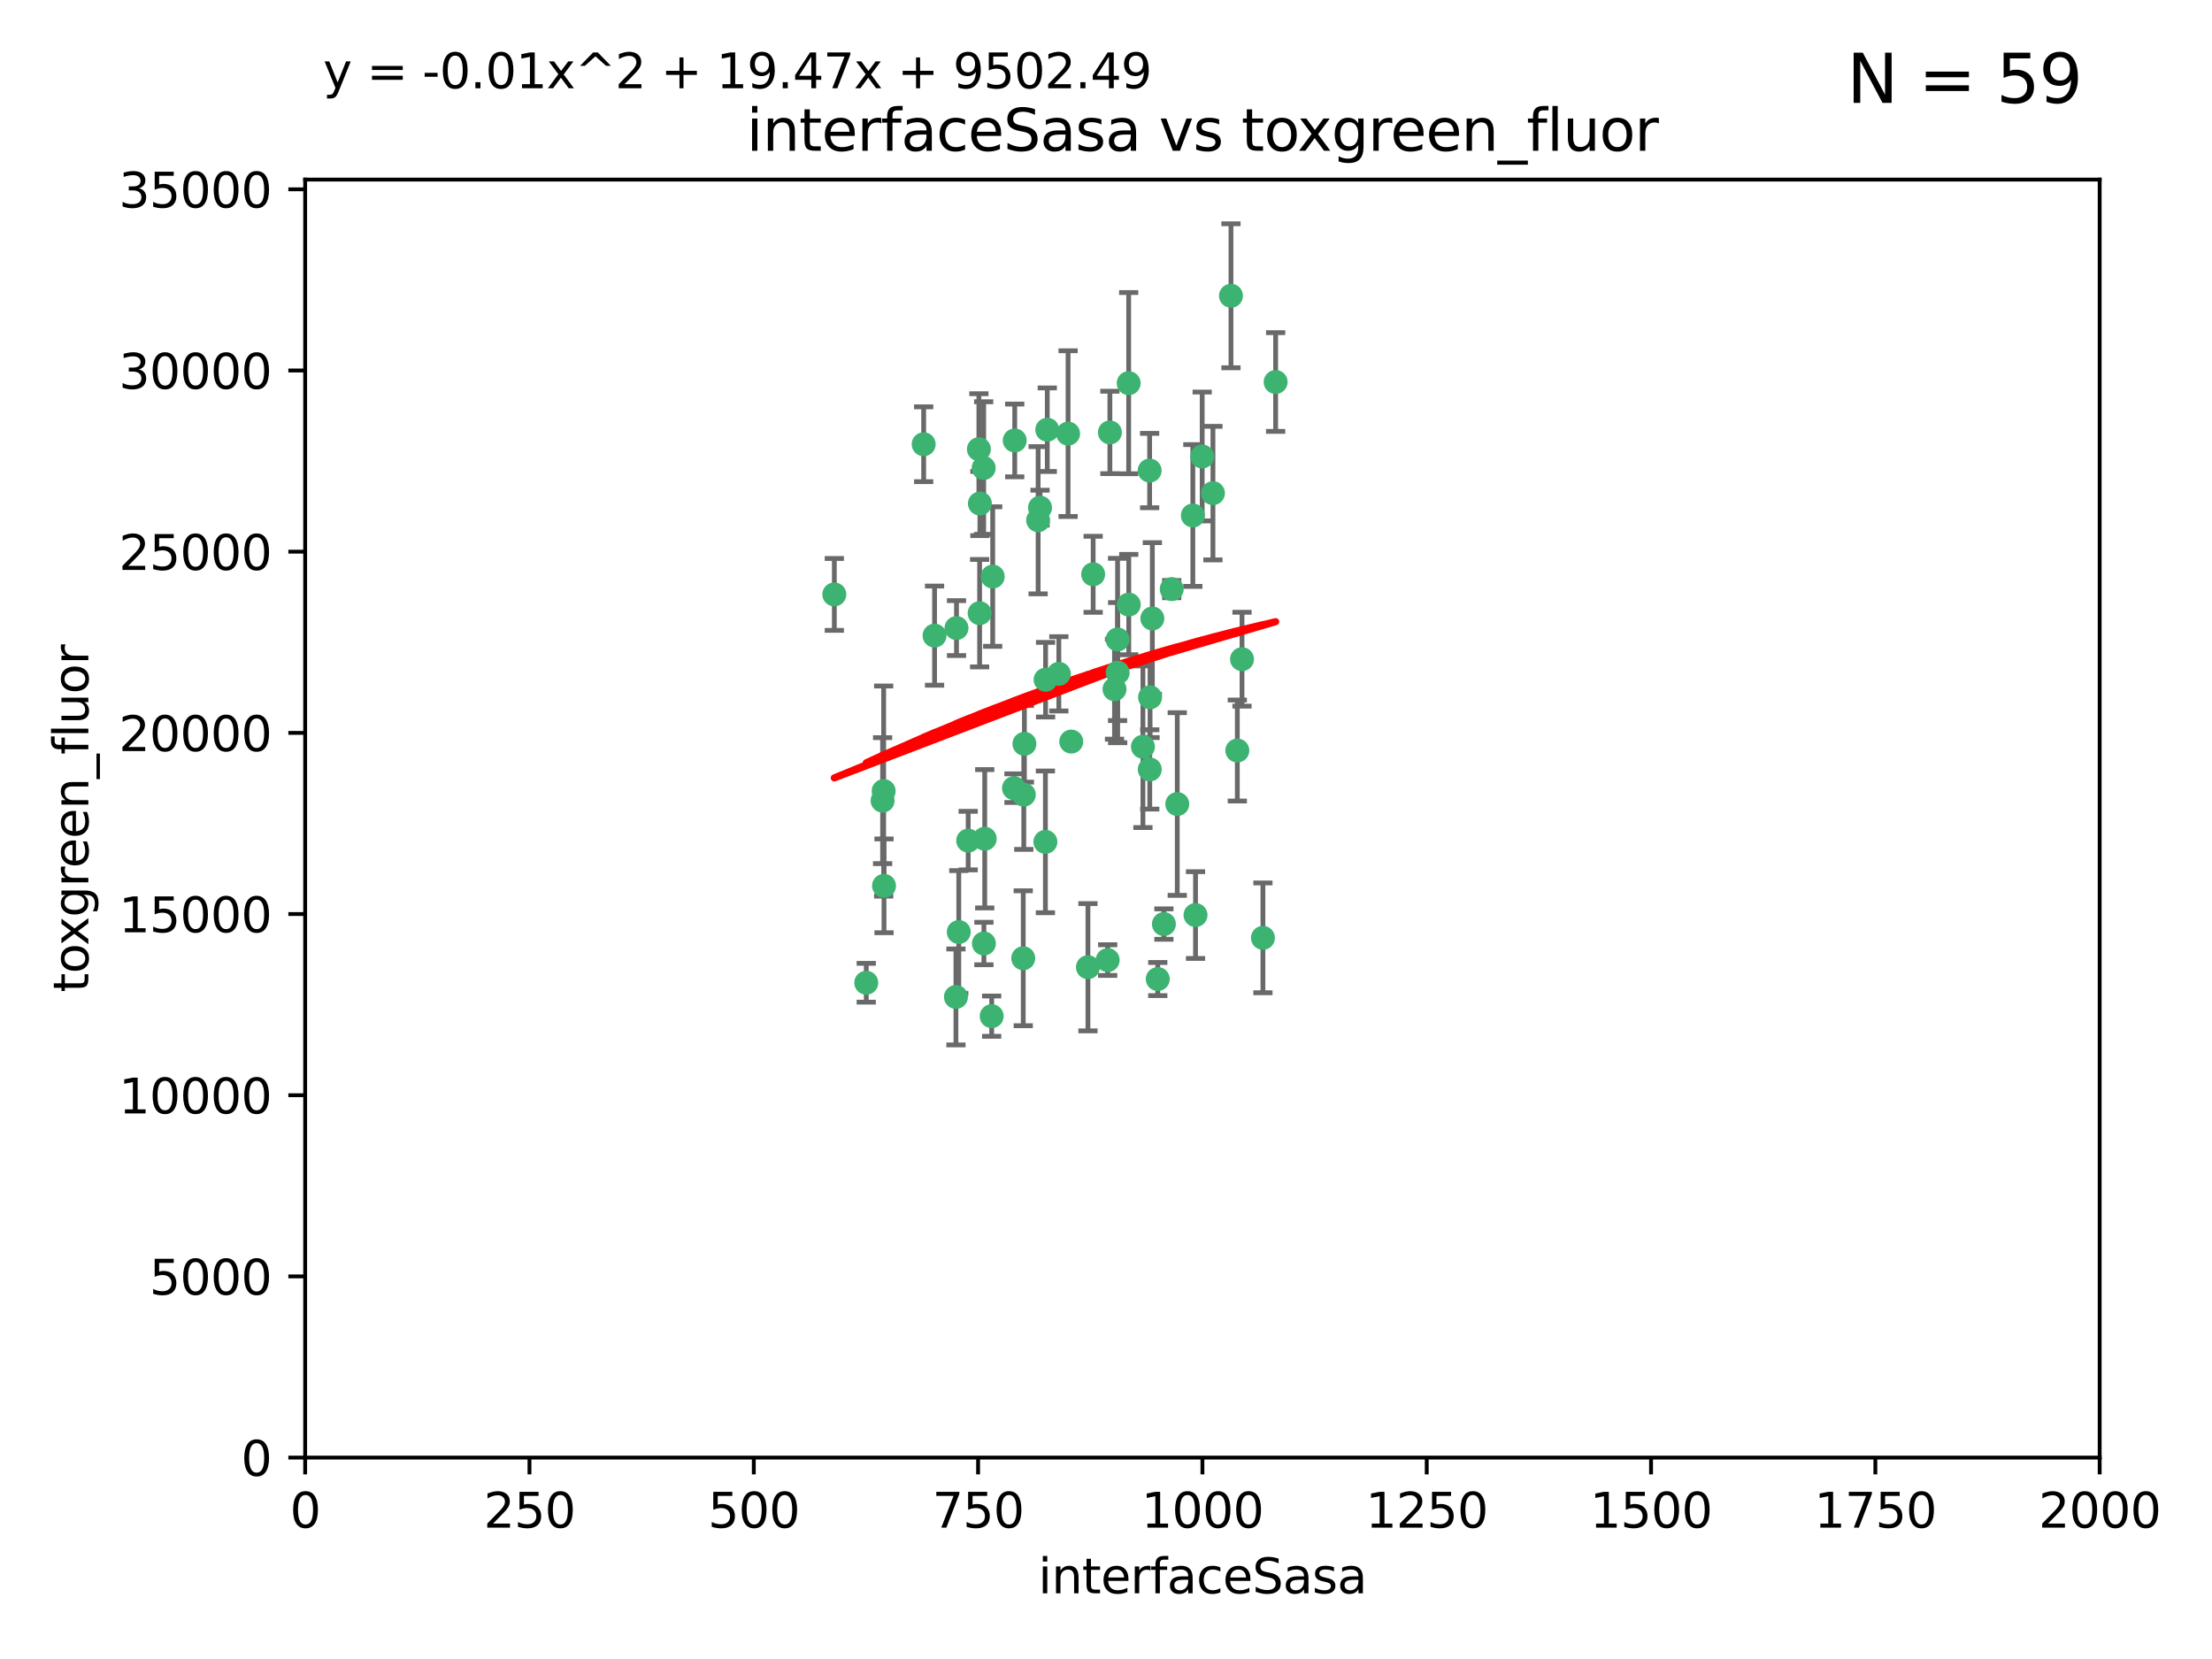 <?xml version="1.0" encoding="utf-8" standalone="no"?>
<!DOCTYPE svg PUBLIC "-//W3C//DTD SVG 1.1//EN"
  "http://www.w3.org/Graphics/SVG/1.1/DTD/svg11.dtd">
<svg xmlns:xlink="http://www.w3.org/1999/xlink" width="460.8pt" height="345.6pt" viewBox="0 0 460.8 345.6" xmlns="http://www.w3.org/2000/svg" version="1.1">
 <defs>
  <style type="text/css">*{stroke-linejoin: round; stroke-linecap: butt}</style>
 </defs>
 <g id="figure_1">
  <g id="patch_1">
   <path d="M 0 345.6 
L 460.8 345.6 
L 460.8 0 
L 0 0 
z
" style="fill: #ffffff"/>
  </g>
  <g id="axes_1">
   <g id="patch_2">
    <path d="M 63.571 303.64 
L 437.4 303.64 
L 437.4 37.411 
L 63.571 37.411 
z
" style="fill: #ffffff"/>
   </g>
   <g id="PathCollection_1">
    <defs>
     <path id="mf020f359c3" d="M 0 1.118 
C 0.297 1.118 0.581 1 0.791 0.791 
C 1 0.581 1.118 0.297 1.118 0 
C 1.118 -0.297 1 -0.581 0.791 -0.791 
C 0.581 -1 0.297 -1.118 0 -1.118 
C -0.297 -1.118 -0.581 -1 -0.791 -0.791 
C -1 -0.581 -1.118 -0.297 -1.118 0 
C -1.118 0.297 -1 0.581 -0.791 0.791 
C -0.581 1 -0.297 1.118 0 1.118 
z
" style="stroke: #3cb371"/>
    </defs>
    <g clip-path="url(#pee8363d9cc)">
     <use xlink:href="#mf020f359c3" x="239.489" y="98.026" style="fill: #3cb371; stroke: #3cb371"/>
     <use xlink:href="#mf020f359c3" x="250.437" y="95.094" style="fill: #3cb371; stroke: #3cb371"/>
     <use xlink:href="#mf020f359c3" x="218.168" y="89.516" style="fill: #3cb371; stroke: #3cb371"/>
     <use xlink:href="#mf020f359c3" x="265.738" y="79.578" style="fill: #3cb371; stroke: #3cb371"/>
     <use xlink:href="#mf020f359c3" x="252.676" y="102.727" style="fill: #3cb371; stroke: #3cb371"/>
     <use xlink:href="#mf020f359c3" x="240.054" y="128.839" style="fill: #3cb371; stroke: #3cb371"/>
     <use xlink:href="#mf020f359c3" x="258.734" y="137.321" style="fill: #3cb371; stroke: #3cb371"/>
     <use xlink:href="#mf020f359c3" x="211.385" y="91.754" style="fill: #3cb371; stroke: #3cb371"/>
     <use xlink:href="#mf020f359c3" x="235.142" y="125.947" style="fill: #3cb371; stroke: #3cb371"/>
     <use xlink:href="#mf020f359c3" x="223.161" y="154.483" style="fill: #3cb371; stroke: #3cb371"/>
     <use xlink:href="#mf020f359c3" x="248.491" y="107.386" style="fill: #3cb371; stroke: #3cb371"/>
     <use xlink:href="#mf020f359c3" x="227.725" y="119.635" style="fill: #3cb371; stroke: #3cb371"/>
     <use xlink:href="#mf020f359c3" x="235.125" y="79.819" style="fill: #3cb371; stroke: #3cb371"/>
     <use xlink:href="#mf020f359c3" x="244.091" y="122.72" style="fill: #3cb371; stroke: #3cb371"/>
     <use xlink:href="#mf020f359c3" x="241.185" y="203.953" style="fill: #3cb371; stroke: #3cb371"/>
     <use xlink:href="#mf020f359c3" x="231.211" y="90.084" style="fill: #3cb371; stroke: #3cb371"/>
     <use xlink:href="#mf020f359c3" x="213.404" y="154.954" style="fill: #3cb371; stroke: #3cb371"/>
     <use xlink:href="#mf020f359c3" x="204.131" y="104.896" style="fill: #3cb371; stroke: #3cb371"/>
     <use xlink:href="#mf020f359c3" x="257.757" y="156.348" style="fill: #3cb371; stroke: #3cb371"/>
     <use xlink:href="#mf020f359c3" x="216.658" y="105.756" style="fill: #3cb371; stroke: #3cb371"/>
     <use xlink:href="#mf020f359c3" x="204.916" y="97.498" style="fill: #3cb371; stroke: #3cb371"/>
     <use xlink:href="#mf020f359c3" x="192.417" y="92.545" style="fill: #3cb371; stroke: #3cb371"/>
     <use xlink:href="#mf020f359c3" x="213.275" y="165.548" style="fill: #3cb371; stroke: #3cb371"/>
     <use xlink:href="#mf020f359c3" x="222.501" y="90.332" style="fill: #3cb371; stroke: #3cb371"/>
     <use xlink:href="#mf020f359c3" x="206.796" y="120.108" style="fill: #3cb371; stroke: #3cb371"/>
     <use xlink:href="#mf020f359c3" x="206.585" y="211.686" style="fill: #3cb371; stroke: #3cb371"/>
     <use xlink:href="#mf020f359c3" x="230.751" y="200.005" style="fill: #3cb371; stroke: #3cb371"/>
     <use xlink:href="#mf020f359c3" x="199.256" y="130.84" style="fill: #3cb371; stroke: #3cb371"/>
     <use xlink:href="#mf020f359c3" x="213.159" y="199.62" style="fill: #3cb371; stroke: #3cb371"/>
     <use xlink:href="#mf020f359c3" x="217.777" y="175.376" style="fill: #3cb371; stroke: #3cb371"/>
     <use xlink:href="#mf020f359c3" x="216.26" y="108.373" style="fill: #3cb371; stroke: #3cb371"/>
     <use xlink:href="#mf020f359c3" x="220.577" y="140.37" style="fill: #3cb371; stroke: #3cb371"/>
     <use xlink:href="#mf020f359c3" x="203.92" y="93.572" style="fill: #3cb371; stroke: #3cb371"/>
     <use xlink:href="#mf020f359c3" x="204.073" y="127.738" style="fill: #3cb371; stroke: #3cb371"/>
     <use xlink:href="#mf020f359c3" x="239.579" y="145.262" style="fill: #3cb371; stroke: #3cb371"/>
     <use xlink:href="#mf020f359c3" x="232.833" y="140.122" style="fill: #3cb371; stroke: #3cb371"/>
     <use xlink:href="#mf020f359c3" x="263.091" y="195.371" style="fill: #3cb371; stroke: #3cb371"/>
     <use xlink:href="#mf020f359c3" x="256.433" y="61.614" style="fill: #3cb371; stroke: #3cb371"/>
     <use xlink:href="#mf020f359c3" x="249.05" y="190.622" style="fill: #3cb371; stroke: #3cb371"/>
     <use xlink:href="#mf020f359c3" x="194.686" y="132.411" style="fill: #3cb371; stroke: #3cb371"/>
     <use xlink:href="#mf020f359c3" x="183.864" y="166.79" style="fill: #3cb371; stroke: #3cb371"/>
     <use xlink:href="#mf020f359c3" x="180.458" y="204.723" style="fill: #3cb371; stroke: #3cb371"/>
     <use xlink:href="#mf020f359c3" x="211.23" y="164.19" style="fill: #3cb371; stroke: #3cb371"/>
     <use xlink:href="#mf020f359c3" x="238.093" y="155.561" style="fill: #3cb371; stroke: #3cb371"/>
     <use xlink:href="#mf020f359c3" x="199.14" y="207.684" style="fill: #3cb371; stroke: #3cb371"/>
     <use xlink:href="#mf020f359c3" x="232.811" y="133.213" style="fill: #3cb371; stroke: #3cb371"/>
     <use xlink:href="#mf020f359c3" x="239.516" y="160.289" style="fill: #3cb371; stroke: #3cb371"/>
     <use xlink:href="#mf020f359c3" x="204.964" y="196.552" style="fill: #3cb371; stroke: #3cb371"/>
     <use xlink:href="#mf020f359c3" x="205.136" y="174.728" style="fill: #3cb371; stroke: #3cb371"/>
     <use xlink:href="#mf020f359c3" x="217.815" y="141.593" style="fill: #3cb371; stroke: #3cb371"/>
     <use xlink:href="#mf020f359c3" x="201.69" y="175.112" style="fill: #3cb371; stroke: #3cb371"/>
     <use xlink:href="#mf020f359c3" x="199.731" y="194.16" style="fill: #3cb371; stroke: #3cb371"/>
     <use xlink:href="#mf020f359c3" x="242.461" y="192.502" style="fill: #3cb371; stroke: #3cb371"/>
     <use xlink:href="#mf020f359c3" x="184.082" y="164.794" style="fill: #3cb371; stroke: #3cb371"/>
     <use xlink:href="#mf020f359c3" x="232.174" y="143.576" style="fill: #3cb371; stroke: #3cb371"/>
     <use xlink:href="#mf020f359c3" x="245.245" y="167.495" style="fill: #3cb371; stroke: #3cb371"/>
     <use xlink:href="#mf020f359c3" x="173.806" y="123.828" style="fill: #3cb371; stroke: #3cb371"/>
     <use xlink:href="#mf020f359c3" x="226.639" y="201.488" style="fill: #3cb371; stroke: #3cb371"/>
     <use xlink:href="#mf020f359c3" x="184.157" y="184.534" style="fill: #3cb371; stroke: #3cb371"/>
    </g>
   </g>
   <g id="matplotlib.axis_1">
    <g id="xtick_1">
     <g id="line2d_1">
      <defs>
       <path id="m30541ac970" d="M 0 0 
L 0 3.5 
" style="stroke: #000000; stroke-width: 0.8"/>
      </defs>
      <g>
       <use xlink:href="#m30541ac970" x="63.571" y="303.64" style="stroke: #000000; stroke-width: 0.8"/>
      </g>
     </g>
     <g id="text_1">
      <!-- 0 -->
      <g transform="translate(60.39 318.238)scale(0.1 -0.1)">
       <defs>
        <path id="DejaVuSans-30" d="M 2034 4250 
Q 1547 4250 1301 3770 
Q 1056 3291 1056 2328 
Q 1056 1369 1301 889 
Q 1547 409 2034 409 
Q 2525 409 2770 889 
Q 3016 1369 3016 2328 
Q 3016 3291 2770 3770 
Q 2525 4250 2034 4250 
z
M 2034 4750 
Q 2819 4750 3233 4129 
Q 3647 3509 3647 2328 
Q 3647 1150 3233 529 
Q 2819 -91 2034 -91 
Q 1250 -91 836 529 
Q 422 1150 422 2328 
Q 422 3509 836 4129 
Q 1250 4750 2034 4750 
z
" transform="scale(0.016)"/>
       </defs>
       <use xlink:href="#DejaVuSans-30"/>
      </g>
     </g>
    </g>
    <g id="xtick_2">
     <g id="line2d_2">
      <g>
       <use xlink:href="#m30541ac970" x="110.3" y="303.64" style="stroke: #000000; stroke-width: 0.8"/>
      </g>
     </g>
     <g id="text_2">
      <!-- 250 -->
      <g transform="translate(100.756 318.238)scale(0.1 -0.1)">
       <defs>
        <path id="DejaVuSans-32" d="M 1228 531 
L 3431 531 
L 3431 0 
L 469 0 
L 469 531 
Q 828 903 1448 1529 
Q 2069 2156 2228 2338 
Q 2531 2678 2651 2914 
Q 2772 3150 2772 3378 
Q 2772 3750 2511 3984 
Q 2250 4219 1831 4219 
Q 1534 4219 1204 4116 
Q 875 4013 500 3803 
L 500 4441 
Q 881 4594 1212 4672 
Q 1544 4750 1819 4750 
Q 2544 4750 2975 4387 
Q 3406 4025 3406 3419 
Q 3406 3131 3298 2873 
Q 3191 2616 2906 2266 
Q 2828 2175 2409 1742 
Q 1991 1309 1228 531 
z
" transform="scale(0.016)"/>
        <path id="DejaVuSans-35" d="M 691 4666 
L 3169 4666 
L 3169 4134 
L 1269 4134 
L 1269 2991 
Q 1406 3038 1543 3061 
Q 1681 3084 1819 3084 
Q 2600 3084 3056 2656 
Q 3513 2228 3513 1497 
Q 3513 744 3044 326 
Q 2575 -91 1722 -91 
Q 1428 -91 1123 -41 
Q 819 9 494 109 
L 494 744 
Q 775 591 1075 516 
Q 1375 441 1709 441 
Q 2250 441 2565 725 
Q 2881 1009 2881 1497 
Q 2881 1984 2565 2268 
Q 2250 2553 1709 2553 
Q 1456 2553 1204 2497 
Q 953 2441 691 2322 
L 691 4666 
z
" transform="scale(0.016)"/>
       </defs>
       <use xlink:href="#DejaVuSans-32"/>
       <use xlink:href="#DejaVuSans-35" x="63.623"/>
       <use xlink:href="#DejaVuSans-30" x="127.246"/>
      </g>
     </g>
    </g>
    <g id="xtick_3">
     <g id="line2d_3">
      <g>
       <use xlink:href="#m30541ac970" x="157.028" y="303.64" style="stroke: #000000; stroke-width: 0.8"/>
      </g>
     </g>
     <g id="text_3">
      <!-- 500 -->
      <g transform="translate(147.485 318.238)scale(0.1 -0.1)">
       <use xlink:href="#DejaVuSans-35"/>
       <use xlink:href="#DejaVuSans-30" x="63.623"/>
       <use xlink:href="#DejaVuSans-30" x="127.246"/>
      </g>
     </g>
    </g>
    <g id="xtick_4">
     <g id="line2d_4">
      <g>
       <use xlink:href="#m30541ac970" x="203.757" y="303.64" style="stroke: #000000; stroke-width: 0.8"/>
      </g>
     </g>
     <g id="text_4">
      <!-- 750 -->
      <g transform="translate(194.213 318.238)scale(0.1 -0.1)">
       <defs>
        <path id="DejaVuSans-37" d="M 525 4666 
L 3525 4666 
L 3525 4397 
L 1831 0 
L 1172 0 
L 2766 4134 
L 525 4134 
L 525 4666 
z
" transform="scale(0.016)"/>
       </defs>
       <use xlink:href="#DejaVuSans-37"/>
       <use xlink:href="#DejaVuSans-35" x="63.623"/>
       <use xlink:href="#DejaVuSans-30" x="127.246"/>
      </g>
     </g>
    </g>
    <g id="xtick_5">
     <g id="line2d_5">
      <g>
       <use xlink:href="#m30541ac970" x="250.486" y="303.64" style="stroke: #000000; stroke-width: 0.8"/>
      </g>
     </g>
     <g id="text_5">
      <!-- 1000 -->
      <g transform="translate(237.761 318.238)scale(0.1 -0.1)">
       <defs>
        <path id="DejaVuSans-31" d="M 794 531 
L 1825 531 
L 1825 4091 
L 703 3866 
L 703 4441 
L 1819 4666 
L 2450 4666 
L 2450 531 
L 3481 531 
L 3481 0 
L 794 0 
L 794 531 
z
" transform="scale(0.016)"/>
       </defs>
       <use xlink:href="#DejaVuSans-31"/>
       <use xlink:href="#DejaVuSans-30" x="63.623"/>
       <use xlink:href="#DejaVuSans-30" x="127.246"/>
       <use xlink:href="#DejaVuSans-30" x="190.869"/>
      </g>
     </g>
    </g>
    <g id="xtick_6">
     <g id="line2d_6">
      <g>
       <use xlink:href="#m30541ac970" x="297.214" y="303.64" style="stroke: #000000; stroke-width: 0.8"/>
      </g>
     </g>
     <g id="text_6">
      <!-- 1250 -->
      <g transform="translate(284.489 318.238)scale(0.1 -0.1)">
       <use xlink:href="#DejaVuSans-31"/>
       <use xlink:href="#DejaVuSans-32" x="63.623"/>
       <use xlink:href="#DejaVuSans-35" x="127.246"/>
       <use xlink:href="#DejaVuSans-30" x="190.869"/>
      </g>
     </g>
    </g>
    <g id="xtick_7">
     <g id="line2d_7">
      <g>
       <use xlink:href="#m30541ac970" x="343.943" y="303.64" style="stroke: #000000; stroke-width: 0.8"/>
      </g>
     </g>
     <g id="text_7">
      <!-- 1500 -->
      <g transform="translate(331.218 318.238)scale(0.1 -0.1)">
       <use xlink:href="#DejaVuSans-31"/>
       <use xlink:href="#DejaVuSans-35" x="63.623"/>
       <use xlink:href="#DejaVuSans-30" x="127.246"/>
       <use xlink:href="#DejaVuSans-30" x="190.869"/>
      </g>
     </g>
    </g>
    <g id="xtick_8">
     <g id="line2d_8">
      <g>
       <use xlink:href="#m30541ac970" x="390.671" y="303.64" style="stroke: #000000; stroke-width: 0.8"/>
      </g>
     </g>
     <g id="text_8">
      <!-- 1750 -->
      <g transform="translate(377.946 318.238)scale(0.1 -0.1)">
       <use xlink:href="#DejaVuSans-31"/>
       <use xlink:href="#DejaVuSans-37" x="63.623"/>
       <use xlink:href="#DejaVuSans-35" x="127.246"/>
       <use xlink:href="#DejaVuSans-30" x="190.869"/>
      </g>
     </g>
    </g>
    <g id="xtick_9">
     <g id="line2d_9">
      <g>
       <use xlink:href="#m30541ac970" x="437.4" y="303.64" style="stroke: #000000; stroke-width: 0.8"/>
      </g>
     </g>
     <g id="text_9">
      <!-- 2000 -->
      <g transform="translate(424.675 318.238)scale(0.1 -0.1)">
       <use xlink:href="#DejaVuSans-32"/>
       <use xlink:href="#DejaVuSans-30" x="63.623"/>
       <use xlink:href="#DejaVuSans-30" x="127.246"/>
       <use xlink:href="#DejaVuSans-30" x="190.869"/>
      </g>
     </g>
    </g>
    <g id="text_10">
     <!-- interfaceSasa -->
     <g transform="translate(216.279 331.917)scale(0.1 -0.1)">
      <defs>
       <path id="DejaVuSans-69" d="M 603 3500 
L 1178 3500 
L 1178 0 
L 603 0 
L 603 3500 
z
M 603 4863 
L 1178 4863 
L 1178 4134 
L 603 4134 
L 603 4863 
z
" transform="scale(0.016)"/>
       <path id="DejaVuSans-6e" d="M 3513 2113 
L 3513 0 
L 2938 0 
L 2938 2094 
Q 2938 2591 2744 2837 
Q 2550 3084 2163 3084 
Q 1697 3084 1428 2787 
Q 1159 2491 1159 1978 
L 1159 0 
L 581 0 
L 581 3500 
L 1159 3500 
L 1159 2956 
Q 1366 3272 1645 3428 
Q 1925 3584 2291 3584 
Q 2894 3584 3203 3211 
Q 3513 2838 3513 2113 
z
" transform="scale(0.016)"/>
       <path id="DejaVuSans-74" d="M 1172 4494 
L 1172 3500 
L 2356 3500 
L 2356 3053 
L 1172 3053 
L 1172 1153 
Q 1172 725 1289 603 
Q 1406 481 1766 481 
L 2356 481 
L 2356 0 
L 1766 0 
Q 1100 0 847 248 
Q 594 497 594 1153 
L 594 3053 
L 172 3053 
L 172 3500 
L 594 3500 
L 594 4494 
L 1172 4494 
z
" transform="scale(0.016)"/>
       <path id="DejaVuSans-65" d="M 3597 1894 
L 3597 1613 
L 953 1613 
Q 991 1019 1311 708 
Q 1631 397 2203 397 
Q 2534 397 2845 478 
Q 3156 559 3463 722 
L 3463 178 
Q 3153 47 2828 -22 
Q 2503 -91 2169 -91 
Q 1331 -91 842 396 
Q 353 884 353 1716 
Q 353 2575 817 3079 
Q 1281 3584 2069 3584 
Q 2775 3584 3186 3129 
Q 3597 2675 3597 1894 
z
M 3022 2063 
Q 3016 2534 2758 2815 
Q 2500 3097 2075 3097 
Q 1594 3097 1305 2825 
Q 1016 2553 972 2059 
L 3022 2063 
z
" transform="scale(0.016)"/>
       <path id="DejaVuSans-72" d="M 2631 2963 
Q 2534 3019 2420 3045 
Q 2306 3072 2169 3072 
Q 1681 3072 1420 2755 
Q 1159 2438 1159 1844 
L 1159 0 
L 581 0 
L 581 3500 
L 1159 3500 
L 1159 2956 
Q 1341 3275 1631 3429 
Q 1922 3584 2338 3584 
Q 2397 3584 2469 3576 
Q 2541 3569 2628 3553 
L 2631 2963 
z
" transform="scale(0.016)"/>
       <path id="DejaVuSans-66" d="M 2375 4863 
L 2375 4384 
L 1825 4384 
Q 1516 4384 1395 4259 
Q 1275 4134 1275 3809 
L 1275 3500 
L 2222 3500 
L 2222 3053 
L 1275 3053 
L 1275 0 
L 697 0 
L 697 3053 
L 147 3053 
L 147 3500 
L 697 3500 
L 697 3744 
Q 697 4328 969 4595 
Q 1241 4863 1831 4863 
L 2375 4863 
z
" transform="scale(0.016)"/>
       <path id="DejaVuSans-61" d="M 2194 1759 
Q 1497 1759 1228 1600 
Q 959 1441 959 1056 
Q 959 750 1161 570 
Q 1363 391 1709 391 
Q 2188 391 2477 730 
Q 2766 1069 2766 1631 
L 2766 1759 
L 2194 1759 
z
M 3341 1997 
L 3341 0 
L 2766 0 
L 2766 531 
Q 2569 213 2275 61 
Q 1981 -91 1556 -91 
Q 1019 -91 701 211 
Q 384 513 384 1019 
Q 384 1609 779 1909 
Q 1175 2209 1959 2209 
L 2766 2209 
L 2766 2266 
Q 2766 2663 2505 2880 
Q 2244 3097 1772 3097 
Q 1472 3097 1187 3025 
Q 903 2953 641 2809 
L 641 3341 
Q 956 3463 1253 3523 
Q 1550 3584 1831 3584 
Q 2591 3584 2966 3190 
Q 3341 2797 3341 1997 
z
" transform="scale(0.016)"/>
       <path id="DejaVuSans-63" d="M 3122 3366 
L 3122 2828 
Q 2878 2963 2633 3030 
Q 2388 3097 2138 3097 
Q 1578 3097 1268 2742 
Q 959 2388 959 1747 
Q 959 1106 1268 751 
Q 1578 397 2138 397 
Q 2388 397 2633 464 
Q 2878 531 3122 666 
L 3122 134 
Q 2881 22 2623 -34 
Q 2366 -91 2075 -91 
Q 1284 -91 818 406 
Q 353 903 353 1747 
Q 353 2603 823 3093 
Q 1294 3584 2113 3584 
Q 2378 3584 2631 3529 
Q 2884 3475 3122 3366 
z
" transform="scale(0.016)"/>
       <path id="DejaVuSans-53" d="M 3425 4513 
L 3425 3897 
Q 3066 4069 2747 4153 
Q 2428 4238 2131 4238 
Q 1616 4238 1336 4038 
Q 1056 3838 1056 3469 
Q 1056 3159 1242 3001 
Q 1428 2844 1947 2747 
L 2328 2669 
Q 3034 2534 3370 2195 
Q 3706 1856 3706 1288 
Q 3706 609 3251 259 
Q 2797 -91 1919 -91 
Q 1588 -91 1214 -16 
Q 841 59 441 206 
L 441 856 
Q 825 641 1194 531 
Q 1563 422 1919 422 
Q 2459 422 2753 634 
Q 3047 847 3047 1241 
Q 3047 1584 2836 1778 
Q 2625 1972 2144 2069 
L 1759 2144 
Q 1053 2284 737 2584 
Q 422 2884 422 3419 
Q 422 4038 858 4394 
Q 1294 4750 2059 4750 
Q 2388 4750 2728 4690 
Q 3069 4631 3425 4513 
z
" transform="scale(0.016)"/>
       <path id="DejaVuSans-73" d="M 2834 3397 
L 2834 2853 
Q 2591 2978 2328 3040 
Q 2066 3103 1784 3103 
Q 1356 3103 1142 2972 
Q 928 2841 928 2578 
Q 928 2378 1081 2264 
Q 1234 2150 1697 2047 
L 1894 2003 
Q 2506 1872 2764 1633 
Q 3022 1394 3022 966 
Q 3022 478 2636 193 
Q 2250 -91 1575 -91 
Q 1294 -91 989 -36 
Q 684 19 347 128 
L 347 722 
Q 666 556 975 473 
Q 1284 391 1588 391 
Q 1994 391 2212 530 
Q 2431 669 2431 922 
Q 2431 1156 2273 1281 
Q 2116 1406 1581 1522 
L 1381 1569 
Q 847 1681 609 1914 
Q 372 2147 372 2553 
Q 372 3047 722 3315 
Q 1072 3584 1716 3584 
Q 2034 3584 2315 3537 
Q 2597 3491 2834 3397 
z
" transform="scale(0.016)"/>
      </defs>
      <use xlink:href="#DejaVuSans-69"/>
      <use xlink:href="#DejaVuSans-6e" x="27.783"/>
      <use xlink:href="#DejaVuSans-74" x="91.162"/>
      <use xlink:href="#DejaVuSans-65" x="130.371"/>
      <use xlink:href="#DejaVuSans-72" x="191.895"/>
      <use xlink:href="#DejaVuSans-66" x="233.008"/>
      <use xlink:href="#DejaVuSans-61" x="268.213"/>
      <use xlink:href="#DejaVuSans-63" x="329.492"/>
      <use xlink:href="#DejaVuSans-65" x="384.473"/>
      <use xlink:href="#DejaVuSans-53" x="445.996"/>
      <use xlink:href="#DejaVuSans-61" x="509.473"/>
      <use xlink:href="#DejaVuSans-73" x="570.752"/>
      <use xlink:href="#DejaVuSans-61" x="622.852"/>
     </g>
    </g>
   </g>
   <g id="matplotlib.axis_2">
    <g id="ytick_1">
     <g id="line2d_10">
      <defs>
       <path id="m23749efb4c" d="M 0 0 
L -3.5 0 
" style="stroke: #000000; stroke-width: 0.8"/>
      </defs>
      <g>
       <use xlink:href="#m23749efb4c" x="63.571" y="303.64" style="stroke: #000000; stroke-width: 0.8"/>
      </g>
     </g>
     <g id="text_11">
      <!-- 0 -->
      <g transform="translate(50.209 307.439)scale(0.1 -0.1)">
       <use xlink:href="#DejaVuSans-30"/>
      </g>
     </g>
    </g>
    <g id="ytick_2">
     <g id="line2d_11">
      <g>
       <use xlink:href="#m23749efb4c" x="63.571" y="265.897" style="stroke: #000000; stroke-width: 0.8"/>
      </g>
     </g>
     <g id="text_12">
      <!-- 5000 -->
      <g transform="translate(31.121 269.696)scale(0.1 -0.1)">
       <use xlink:href="#DejaVuSans-35"/>
       <use xlink:href="#DejaVuSans-30" x="63.623"/>
       <use xlink:href="#DejaVuSans-30" x="127.246"/>
       <use xlink:href="#DejaVuSans-30" x="190.869"/>
      </g>
     </g>
    </g>
    <g id="ytick_3">
     <g id="line2d_12">
      <g>
       <use xlink:href="#m23749efb4c" x="63.571" y="228.154" style="stroke: #000000; stroke-width: 0.8"/>
      </g>
     </g>
     <g id="text_13">
      <!-- 10000 -->
      <g transform="translate(24.759 231.953)scale(0.1 -0.1)">
       <use xlink:href="#DejaVuSans-31"/>
       <use xlink:href="#DejaVuSans-30" x="63.623"/>
       <use xlink:href="#DejaVuSans-30" x="127.246"/>
       <use xlink:href="#DejaVuSans-30" x="190.869"/>
       <use xlink:href="#DejaVuSans-30" x="254.492"/>
      </g>
     </g>
    </g>
    <g id="ytick_4">
     <g id="line2d_13">
      <g>
       <use xlink:href="#m23749efb4c" x="63.571" y="190.411" style="stroke: #000000; stroke-width: 0.8"/>
      </g>
     </g>
     <g id="text_14">
      <!-- 15000 -->
      <g transform="translate(24.759 194.21)scale(0.1 -0.1)">
       <use xlink:href="#DejaVuSans-31"/>
       <use xlink:href="#DejaVuSans-35" x="63.623"/>
       <use xlink:href="#DejaVuSans-30" x="127.246"/>
       <use xlink:href="#DejaVuSans-30" x="190.869"/>
       <use xlink:href="#DejaVuSans-30" x="254.492"/>
      </g>
     </g>
    </g>
    <g id="ytick_5">
     <g id="line2d_14">
      <g>
       <use xlink:href="#m23749efb4c" x="63.571" y="152.668" style="stroke: #000000; stroke-width: 0.8"/>
      </g>
     </g>
     <g id="text_15">
      <!-- 20000 -->
      <g transform="translate(24.759 156.467)scale(0.1 -0.1)">
       <use xlink:href="#DejaVuSans-32"/>
       <use xlink:href="#DejaVuSans-30" x="63.623"/>
       <use xlink:href="#DejaVuSans-30" x="127.246"/>
       <use xlink:href="#DejaVuSans-30" x="190.869"/>
       <use xlink:href="#DejaVuSans-30" x="254.492"/>
      </g>
     </g>
    </g>
    <g id="ytick_6">
     <g id="line2d_15">
      <g>
       <use xlink:href="#m23749efb4c" x="63.571" y="114.925" style="stroke: #000000; stroke-width: 0.8"/>
      </g>
     </g>
     <g id="text_16">
      <!-- 25000 -->
      <g transform="translate(24.759 118.724)scale(0.1 -0.1)">
       <use xlink:href="#DejaVuSans-32"/>
       <use xlink:href="#DejaVuSans-35" x="63.623"/>
       <use xlink:href="#DejaVuSans-30" x="127.246"/>
       <use xlink:href="#DejaVuSans-30" x="190.869"/>
       <use xlink:href="#DejaVuSans-30" x="254.492"/>
      </g>
     </g>
    </g>
    <g id="ytick_7">
     <g id="line2d_16">
      <g>
       <use xlink:href="#m23749efb4c" x="63.571" y="77.181" style="stroke: #000000; stroke-width: 0.8"/>
      </g>
     </g>
     <g id="text_17">
      <!-- 30000 -->
      <g transform="translate(24.759 80.981)scale(0.1 -0.1)">
       <defs>
        <path id="DejaVuSans-33" d="M 2597 2516 
Q 3050 2419 3304 2112 
Q 3559 1806 3559 1356 
Q 3559 666 3084 287 
Q 2609 -91 1734 -91 
Q 1441 -91 1130 -33 
Q 819 25 488 141 
L 488 750 
Q 750 597 1062 519 
Q 1375 441 1716 441 
Q 2309 441 2620 675 
Q 2931 909 2931 1356 
Q 2931 1769 2642 2001 
Q 2353 2234 1838 2234 
L 1294 2234 
L 1294 2753 
L 1863 2753 
Q 2328 2753 2575 2939 
Q 2822 3125 2822 3475 
Q 2822 3834 2567 4026 
Q 2313 4219 1838 4219 
Q 1578 4219 1281 4162 
Q 984 4106 628 3988 
L 628 4550 
Q 988 4650 1302 4700 
Q 1616 4750 1894 4750 
Q 2613 4750 3031 4423 
Q 3450 4097 3450 3541 
Q 3450 3153 3228 2886 
Q 3006 2619 2597 2516 
z
" transform="scale(0.016)"/>
       </defs>
       <use xlink:href="#DejaVuSans-33"/>
       <use xlink:href="#DejaVuSans-30" x="63.623"/>
       <use xlink:href="#DejaVuSans-30" x="127.246"/>
       <use xlink:href="#DejaVuSans-30" x="190.869"/>
       <use xlink:href="#DejaVuSans-30" x="254.492"/>
      </g>
     </g>
    </g>
    <g id="ytick_8">
     <g id="line2d_17">
      <g>
       <use xlink:href="#m23749efb4c" x="63.571" y="39.438" style="stroke: #000000; stroke-width: 0.8"/>
      </g>
     </g>
     <g id="text_18">
      <!-- 35000 -->
      <g transform="translate(24.759 43.238)scale(0.1 -0.1)">
       <use xlink:href="#DejaVuSans-33"/>
       <use xlink:href="#DejaVuSans-35" x="63.623"/>
       <use xlink:href="#DejaVuSans-30" x="127.246"/>
       <use xlink:href="#DejaVuSans-30" x="190.869"/>
       <use xlink:href="#DejaVuSans-30" x="254.492"/>
      </g>
     </g>
    </g>
    <g id="text_19">
     <!-- toxgreen_fluor -->
     <g transform="translate(18.401 206.72)rotate(-90)scale(0.1 -0.1)">
      <defs>
       <path id="DejaVuSans-6f" d="M 1959 3097 
Q 1497 3097 1228 2736 
Q 959 2375 959 1747 
Q 959 1119 1226 758 
Q 1494 397 1959 397 
Q 2419 397 2687 759 
Q 2956 1122 2956 1747 
Q 2956 2369 2687 2733 
Q 2419 3097 1959 3097 
z
M 1959 3584 
Q 2709 3584 3137 3096 
Q 3566 2609 3566 1747 
Q 3566 888 3137 398 
Q 2709 -91 1959 -91 
Q 1206 -91 779 398 
Q 353 888 353 1747 
Q 353 2609 779 3096 
Q 1206 3584 1959 3584 
z
" transform="scale(0.016)"/>
       <path id="DejaVuSans-78" d="M 3513 3500 
L 2247 1797 
L 3578 0 
L 2900 0 
L 1881 1375 
L 863 0 
L 184 0 
L 1544 1831 
L 300 3500 
L 978 3500 
L 1906 2253 
L 2834 3500 
L 3513 3500 
z
" transform="scale(0.016)"/>
       <path id="DejaVuSans-67" d="M 2906 1791 
Q 2906 2416 2648 2759 
Q 2391 3103 1925 3103 
Q 1463 3103 1205 2759 
Q 947 2416 947 1791 
Q 947 1169 1205 825 
Q 1463 481 1925 481 
Q 2391 481 2648 825 
Q 2906 1169 2906 1791 
z
M 3481 434 
Q 3481 -459 3084 -895 
Q 2688 -1331 1869 -1331 
Q 1566 -1331 1297 -1286 
Q 1028 -1241 775 -1147 
L 775 -588 
Q 1028 -725 1275 -790 
Q 1522 -856 1778 -856 
Q 2344 -856 2625 -561 
Q 2906 -266 2906 331 
L 2906 616 
Q 2728 306 2450 153 
Q 2172 0 1784 0 
Q 1141 0 747 490 
Q 353 981 353 1791 
Q 353 2603 747 3093 
Q 1141 3584 1784 3584 
Q 2172 3584 2450 3431 
Q 2728 3278 2906 2969 
L 2906 3500 
L 3481 3500 
L 3481 434 
z
" transform="scale(0.016)"/>
       <path id="DejaVuSans-5f" d="M 3263 -1063 
L 3263 -1509 
L -63 -1509 
L -63 -1063 
L 3263 -1063 
z
" transform="scale(0.016)"/>
       <path id="DejaVuSans-6c" d="M 603 4863 
L 1178 4863 
L 1178 0 
L 603 0 
L 603 4863 
z
" transform="scale(0.016)"/>
       <path id="DejaVuSans-75" d="M 544 1381 
L 544 3500 
L 1119 3500 
L 1119 1403 
Q 1119 906 1312 657 
Q 1506 409 1894 409 
Q 2359 409 2629 706 
Q 2900 1003 2900 1516 
L 2900 3500 
L 3475 3500 
L 3475 0 
L 2900 0 
L 2900 538 
Q 2691 219 2414 64 
Q 2138 -91 1772 -91 
Q 1169 -91 856 284 
Q 544 659 544 1381 
z
M 1991 3584 
L 1991 3584 
z
" transform="scale(0.016)"/>
      </defs>
      <use xlink:href="#DejaVuSans-74"/>
      <use xlink:href="#DejaVuSans-6f" x="39.209"/>
      <use xlink:href="#DejaVuSans-78" x="97.266"/>
      <use xlink:href="#DejaVuSans-67" x="156.445"/>
      <use xlink:href="#DejaVuSans-72" x="219.922"/>
      <use xlink:href="#DejaVuSans-65" x="258.785"/>
      <use xlink:href="#DejaVuSans-65" x="320.309"/>
      <use xlink:href="#DejaVuSans-6e" x="381.832"/>
      <use xlink:href="#DejaVuSans-5f" x="445.211"/>
      <use xlink:href="#DejaVuSans-66" x="495.211"/>
      <use xlink:href="#DejaVuSans-6c" x="530.416"/>
      <use xlink:href="#DejaVuSans-75" x="558.199"/>
      <use xlink:href="#DejaVuSans-6f" x="621.578"/>
      <use xlink:href="#DejaVuSans-72" x="682.76"/>
     </g>
    </g>
   </g>
   <g id="LineCollection_1">
    <path d="M 239.489 105.772 
L 239.489 90.281 
" clip-path="url(#pee8363d9cc)" style="fill: none; stroke: #696969"/>
    <path d="M 250.437 108.514 
L 250.437 81.675 
" clip-path="url(#pee8363d9cc)" style="fill: none; stroke: #696969"/>
    <path d="M 218.168 98.217 
L 218.168 80.815 
" clip-path="url(#pee8363d9cc)" style="fill: none; stroke: #696969"/>
    <path d="M 265.738 89.863 
L 265.738 69.294 
" clip-path="url(#pee8363d9cc)" style="fill: none; stroke: #696969"/>
    <path d="M 252.676 116.638 
L 252.676 88.815 
" clip-path="url(#pee8363d9cc)" style="fill: none; stroke: #696969"/>
    <path d="M 240.054 144.637 
L 240.054 113.041 
" clip-path="url(#pee8363d9cc)" style="fill: none; stroke: #696969"/>
    <path d="M 258.734 147.102 
L 258.734 127.541 
" clip-path="url(#pee8363d9cc)" style="fill: none; stroke: #696969"/>
    <path d="M 211.385 99.334 
L 211.385 84.174 
" clip-path="url(#pee8363d9cc)" style="fill: none; stroke: #696969"/>
    <path d="M 235.142 136.397 
L 235.142 115.497 
" clip-path="url(#pee8363d9cc)" style="fill: none; stroke: #696969"/>
    <path d="M 223.161 155.048 
L 223.161 153.918 
" clip-path="url(#pee8363d9cc)" style="fill: none; stroke: #696969"/>
    <path d="M 248.491 122.155 
L 248.491 92.617 
" clip-path="url(#pee8363d9cc)" style="fill: none; stroke: #696969"/>
    <path d="M 227.725 127.554 
L 227.725 111.717 
" clip-path="url(#pee8363d9cc)" style="fill: none; stroke: #696969"/>
    <path d="M 235.125 98.693 
L 235.125 60.945 
" clip-path="url(#pee8363d9cc)" style="fill: none; stroke: #696969"/>
    <path d="M 244.091 124.514 
L 244.091 120.926 
" clip-path="url(#pee8363d9cc)" style="fill: none; stroke: #696969"/>
    <path d="M 241.185 207.405 
L 241.185 200.501 
" clip-path="url(#pee8363d9cc)" style="fill: none; stroke: #696969"/>
    <path d="M 231.211 98.668 
L 231.211 81.501 
" clip-path="url(#pee8363d9cc)" style="fill: none; stroke: #696969"/>
    <path d="M 213.404 162.929 
L 213.404 146.979 
" clip-path="url(#pee8363d9cc)" style="fill: none; stroke: #696969"/>
    <path d="M 204.131 111.578 
L 204.131 98.214 
" clip-path="url(#pee8363d9cc)" style="fill: none; stroke: #696969"/>
    <path d="M 257.757 166.868 
L 257.757 145.829 
" clip-path="url(#pee8363d9cc)" style="fill: none; stroke: #696969"/>
    <path d="M 216.658 109.392 
L 216.658 102.12 
" clip-path="url(#pee8363d9cc)" style="fill: none; stroke: #696969"/>
    <path d="M 204.916 111.302 
L 204.916 83.693 
" clip-path="url(#pee8363d9cc)" style="fill: none; stroke: #696969"/>
    <path d="M 192.417 100.341 
L 192.417 84.749 
" clip-path="url(#pee8363d9cc)" style="fill: none; stroke: #696969"/>
    <path d="M 213.275 176.939 
L 213.275 154.157 
" clip-path="url(#pee8363d9cc)" style="fill: none; stroke: #696969"/>
    <path d="M 222.501 107.592 
L 222.501 73.071 
" clip-path="url(#pee8363d9cc)" style="fill: none; stroke: #696969"/>
    <path d="M 206.796 134.641 
L 206.796 105.576 
" clip-path="url(#pee8363d9cc)" style="fill: none; stroke: #696969"/>
    <path d="M 206.585 215.883 
L 206.585 207.488 
" clip-path="url(#pee8363d9cc)" style="fill: none; stroke: #696969"/>
    <path d="M 230.751 203.204 
L 230.751 196.806 
" clip-path="url(#pee8363d9cc)" style="fill: none; stroke: #696969"/>
    <path d="M 199.256 136.561 
L 199.256 125.12 
" clip-path="url(#pee8363d9cc)" style="fill: none; stroke: #696969"/>
    <path d="M 213.159 213.675 
L 213.159 185.565 
" clip-path="url(#pee8363d9cc)" style="fill: none; stroke: #696969"/>
    <path d="M 217.777 190.142 
L 217.777 160.609 
" clip-path="url(#pee8363d9cc)" style="fill: none; stroke: #696969"/>
    <path d="M 216.26 123.707 
L 216.26 93.039 
" clip-path="url(#pee8363d9cc)" style="fill: none; stroke: #696969"/>
    <path d="M 220.577 148.106 
L 220.577 132.634 
" clip-path="url(#pee8363d9cc)" style="fill: none; stroke: #696969"/>
    <path d="M 203.92 105.129 
L 203.92 82.016 
" clip-path="url(#pee8363d9cc)" style="fill: none; stroke: #696969"/>
    <path d="M 204.073 138.926 
L 204.073 116.549 
" clip-path="url(#pee8363d9cc)" style="fill: none; stroke: #696969"/>
    <path d="M 239.579 153.647 
L 239.579 136.877 
" clip-path="url(#pee8363d9cc)" style="fill: none; stroke: #696969"/>
    <path d="M 232.833 154.719 
L 232.833 125.526 
" clip-path="url(#pee8363d9cc)" style="fill: none; stroke: #696969"/>
    <path d="M 263.091 206.807 
L 263.091 183.935 
" clip-path="url(#pee8363d9cc)" style="fill: none; stroke: #696969"/>
    <path d="M 256.433 76.614 
L 256.433 46.614 
" clip-path="url(#pee8363d9cc)" style="fill: none; stroke: #696969"/>
    <path d="M 249.05 199.661 
L 249.05 181.584 
" clip-path="url(#pee8363d9cc)" style="fill: none; stroke: #696969"/>
    <path d="M 194.686 142.738 
L 194.686 122.084 
" clip-path="url(#pee8363d9cc)" style="fill: none; stroke: #696969"/>
    <path d="M 183.864 179.908 
L 183.864 153.671 
" clip-path="url(#pee8363d9cc)" style="fill: none; stroke: #696969"/>
    <path d="M 180.458 208.763 
L 180.458 200.682 
" clip-path="url(#pee8363d9cc)" style="fill: none; stroke: #696969"/>
    <path d="M 211.23 167.175 
L 211.23 161.206 
" clip-path="url(#pee8363d9cc)" style="fill: none; stroke: #696969"/>
    <path d="M 238.093 172.398 
L 238.093 138.724 
" clip-path="url(#pee8363d9cc)" style="fill: none; stroke: #696969"/>
    <path d="M 199.14 217.677 
L 199.14 197.69 
" clip-path="url(#pee8363d9cc)" style="fill: none; stroke: #696969"/>
    <path d="M 232.811 150.11 
L 232.811 116.316 
" clip-path="url(#pee8363d9cc)" style="fill: none; stroke: #696969"/>
    <path d="M 239.516 168.551 
L 239.516 152.026 
" clip-path="url(#pee8363d9cc)" style="fill: none; stroke: #696969"/>
    <path d="M 204.964 200.974 
L 204.964 192.13 
" clip-path="url(#pee8363d9cc)" style="fill: none; stroke: #696969"/>
    <path d="M 205.136 189.135 
L 205.136 160.322 
" clip-path="url(#pee8363d9cc)" style="fill: none; stroke: #696969"/>
    <path d="M 217.815 149.363 
L 217.815 133.823 
" clip-path="url(#pee8363d9cc)" style="fill: none; stroke: #696969"/>
    <path d="M 201.69 181.212 
L 201.69 169.013 
" clip-path="url(#pee8363d9cc)" style="fill: none; stroke: #696969"/>
    <path d="M 199.731 206.958 
L 199.731 181.362 
" clip-path="url(#pee8363d9cc)" style="fill: none; stroke: #696969"/>
    <path d="M 242.461 195.669 
L 242.461 189.335 
" clip-path="url(#pee8363d9cc)" style="fill: none; stroke: #696969"/>
    <path d="M 184.082 186.68 
L 184.082 142.908 
" clip-path="url(#pee8363d9cc)" style="fill: none; stroke: #696969"/>
    <path d="M 232.174 153.98 
L 232.174 133.171 
" clip-path="url(#pee8363d9cc)" style="fill: none; stroke: #696969"/>
    <path d="M 245.245 186.519 
L 245.245 148.47 
" clip-path="url(#pee8363d9cc)" style="fill: none; stroke: #696969"/>
    <path d="M 173.806 131.314 
L 173.806 116.343 
" clip-path="url(#pee8363d9cc)" style="fill: none; stroke: #696969"/>
    <path d="M 226.639 214.744 
L 226.639 188.233 
" clip-path="url(#pee8363d9cc)" style="fill: none; stroke: #696969"/>
    <path d="M 184.157 194.3 
L 184.157 174.769 
" clip-path="url(#pee8363d9cc)" style="fill: none; stroke: #696969"/>
   </g>
   <g id="line2d_18">
    <defs>
     <path id="m690f93ca22" d="M 2 0 
L -2 -0 
" style="stroke: #696969"/>
    </defs>
    <g clip-path="url(#pee8363d9cc)">
     <use xlink:href="#m690f93ca22" x="239.489" y="105.772" style="fill: #696969; stroke: #696969"/>
     <use xlink:href="#m690f93ca22" x="250.437" y="108.514" style="fill: #696969; stroke: #696969"/>
     <use xlink:href="#m690f93ca22" x="218.168" y="98.217" style="fill: #696969; stroke: #696969"/>
     <use xlink:href="#m690f93ca22" x="265.738" y="89.863" style="fill: #696969; stroke: #696969"/>
     <use xlink:href="#m690f93ca22" x="252.676" y="116.638" style="fill: #696969; stroke: #696969"/>
     <use xlink:href="#m690f93ca22" x="240.054" y="144.637" style="fill: #696969; stroke: #696969"/>
     <use xlink:href="#m690f93ca22" x="258.734" y="147.102" style="fill: #696969; stroke: #696969"/>
     <use xlink:href="#m690f93ca22" x="211.385" y="99.334" style="fill: #696969; stroke: #696969"/>
     <use xlink:href="#m690f93ca22" x="235.142" y="136.397" style="fill: #696969; stroke: #696969"/>
     <use xlink:href="#m690f93ca22" x="223.161" y="155.048" style="fill: #696969; stroke: #696969"/>
     <use xlink:href="#m690f93ca22" x="248.491" y="122.155" style="fill: #696969; stroke: #696969"/>
     <use xlink:href="#m690f93ca22" x="227.725" y="127.554" style="fill: #696969; stroke: #696969"/>
     <use xlink:href="#m690f93ca22" x="235.125" y="98.693" style="fill: #696969; stroke: #696969"/>
     <use xlink:href="#m690f93ca22" x="244.091" y="124.514" style="fill: #696969; stroke: #696969"/>
     <use xlink:href="#m690f93ca22" x="241.185" y="207.405" style="fill: #696969; stroke: #696969"/>
     <use xlink:href="#m690f93ca22" x="231.211" y="98.668" style="fill: #696969; stroke: #696969"/>
     <use xlink:href="#m690f93ca22" x="213.404" y="162.929" style="fill: #696969; stroke: #696969"/>
     <use xlink:href="#m690f93ca22" x="204.131" y="111.578" style="fill: #696969; stroke: #696969"/>
     <use xlink:href="#m690f93ca22" x="257.757" y="166.868" style="fill: #696969; stroke: #696969"/>
     <use xlink:href="#m690f93ca22" x="216.658" y="109.392" style="fill: #696969; stroke: #696969"/>
     <use xlink:href="#m690f93ca22" x="204.916" y="111.302" style="fill: #696969; stroke: #696969"/>
     <use xlink:href="#m690f93ca22" x="192.417" y="100.341" style="fill: #696969; stroke: #696969"/>
     <use xlink:href="#m690f93ca22" x="213.275" y="176.939" style="fill: #696969; stroke: #696969"/>
     <use xlink:href="#m690f93ca22" x="222.501" y="107.592" style="fill: #696969; stroke: #696969"/>
     <use xlink:href="#m690f93ca22" x="206.796" y="134.641" style="fill: #696969; stroke: #696969"/>
     <use xlink:href="#m690f93ca22" x="206.585" y="215.883" style="fill: #696969; stroke: #696969"/>
     <use xlink:href="#m690f93ca22" x="230.751" y="203.204" style="fill: #696969; stroke: #696969"/>
     <use xlink:href="#m690f93ca22" x="199.256" y="136.561" style="fill: #696969; stroke: #696969"/>
     <use xlink:href="#m690f93ca22" x="213.159" y="213.675" style="fill: #696969; stroke: #696969"/>
     <use xlink:href="#m690f93ca22" x="217.777" y="190.142" style="fill: #696969; stroke: #696969"/>
     <use xlink:href="#m690f93ca22" x="216.26" y="123.707" style="fill: #696969; stroke: #696969"/>
     <use xlink:href="#m690f93ca22" x="220.577" y="148.106" style="fill: #696969; stroke: #696969"/>
     <use xlink:href="#m690f93ca22" x="203.92" y="105.129" style="fill: #696969; stroke: #696969"/>
     <use xlink:href="#m690f93ca22" x="204.073" y="138.926" style="fill: #696969; stroke: #696969"/>
     <use xlink:href="#m690f93ca22" x="239.579" y="153.647" style="fill: #696969; stroke: #696969"/>
     <use xlink:href="#m690f93ca22" x="232.833" y="154.719" style="fill: #696969; stroke: #696969"/>
     <use xlink:href="#m690f93ca22" x="263.091" y="206.807" style="fill: #696969; stroke: #696969"/>
     <use xlink:href="#m690f93ca22" x="256.433" y="76.614" style="fill: #696969; stroke: #696969"/>
     <use xlink:href="#m690f93ca22" x="249.05" y="199.661" style="fill: #696969; stroke: #696969"/>
     <use xlink:href="#m690f93ca22" x="194.686" y="142.738" style="fill: #696969; stroke: #696969"/>
     <use xlink:href="#m690f93ca22" x="183.864" y="179.908" style="fill: #696969; stroke: #696969"/>
     <use xlink:href="#m690f93ca22" x="180.458" y="208.763" style="fill: #696969; stroke: #696969"/>
     <use xlink:href="#m690f93ca22" x="211.23" y="167.175" style="fill: #696969; stroke: #696969"/>
     <use xlink:href="#m690f93ca22" x="238.093" y="172.398" style="fill: #696969; stroke: #696969"/>
     <use xlink:href="#m690f93ca22" x="199.14" y="217.677" style="fill: #696969; stroke: #696969"/>
     <use xlink:href="#m690f93ca22" x="232.811" y="150.11" style="fill: #696969; stroke: #696969"/>
     <use xlink:href="#m690f93ca22" x="239.516" y="168.551" style="fill: #696969; stroke: #696969"/>
     <use xlink:href="#m690f93ca22" x="204.964" y="200.974" style="fill: #696969; stroke: #696969"/>
     <use xlink:href="#m690f93ca22" x="205.136" y="189.135" style="fill: #696969; stroke: #696969"/>
     <use xlink:href="#m690f93ca22" x="217.815" y="149.363" style="fill: #696969; stroke: #696969"/>
     <use xlink:href="#m690f93ca22" x="201.69" y="181.212" style="fill: #696969; stroke: #696969"/>
     <use xlink:href="#m690f93ca22" x="199.731" y="206.958" style="fill: #696969; stroke: #696969"/>
     <use xlink:href="#m690f93ca22" x="242.461" y="195.669" style="fill: #696969; stroke: #696969"/>
     <use xlink:href="#m690f93ca22" x="184.082" y="186.68" style="fill: #696969; stroke: #696969"/>
     <use xlink:href="#m690f93ca22" x="232.174" y="153.98" style="fill: #696969; stroke: #696969"/>
     <use xlink:href="#m690f93ca22" x="245.245" y="186.519" style="fill: #696969; stroke: #696969"/>
     <use xlink:href="#m690f93ca22" x="173.806" y="131.314" style="fill: #696969; stroke: #696969"/>
     <use xlink:href="#m690f93ca22" x="226.639" y="214.744" style="fill: #696969; stroke: #696969"/>
     <use xlink:href="#m690f93ca22" x="184.157" y="194.3" style="fill: #696969; stroke: #696969"/>
    </g>
   </g>
   <g id="line2d_19">
    <g clip-path="url(#pee8363d9cc)">
     <use xlink:href="#m690f93ca22" x="239.489" y="90.281" style="fill: #696969; stroke: #696969"/>
     <use xlink:href="#m690f93ca22" x="250.437" y="81.675" style="fill: #696969; stroke: #696969"/>
     <use xlink:href="#m690f93ca22" x="218.168" y="80.815" style="fill: #696969; stroke: #696969"/>
     <use xlink:href="#m690f93ca22" x="265.738" y="69.294" style="fill: #696969; stroke: #696969"/>
     <use xlink:href="#m690f93ca22" x="252.676" y="88.815" style="fill: #696969; stroke: #696969"/>
     <use xlink:href="#m690f93ca22" x="240.054" y="113.041" style="fill: #696969; stroke: #696969"/>
     <use xlink:href="#m690f93ca22" x="258.734" y="127.541" style="fill: #696969; stroke: #696969"/>
     <use xlink:href="#m690f93ca22" x="211.385" y="84.174" style="fill: #696969; stroke: #696969"/>
     <use xlink:href="#m690f93ca22" x="235.142" y="115.497" style="fill: #696969; stroke: #696969"/>
     <use xlink:href="#m690f93ca22" x="223.161" y="153.918" style="fill: #696969; stroke: #696969"/>
     <use xlink:href="#m690f93ca22" x="248.491" y="92.617" style="fill: #696969; stroke: #696969"/>
     <use xlink:href="#m690f93ca22" x="227.725" y="111.717" style="fill: #696969; stroke: #696969"/>
     <use xlink:href="#m690f93ca22" x="235.125" y="60.945" style="fill: #696969; stroke: #696969"/>
     <use xlink:href="#m690f93ca22" x="244.091" y="120.926" style="fill: #696969; stroke: #696969"/>
     <use xlink:href="#m690f93ca22" x="241.185" y="200.501" style="fill: #696969; stroke: #696969"/>
     <use xlink:href="#m690f93ca22" x="231.211" y="81.501" style="fill: #696969; stroke: #696969"/>
     <use xlink:href="#m690f93ca22" x="213.404" y="146.979" style="fill: #696969; stroke: #696969"/>
     <use xlink:href="#m690f93ca22" x="204.131" y="98.214" style="fill: #696969; stroke: #696969"/>
     <use xlink:href="#m690f93ca22" x="257.757" y="145.829" style="fill: #696969; stroke: #696969"/>
     <use xlink:href="#m690f93ca22" x="216.658" y="102.12" style="fill: #696969; stroke: #696969"/>
     <use xlink:href="#m690f93ca22" x="204.916" y="83.693" style="fill: #696969; stroke: #696969"/>
     <use xlink:href="#m690f93ca22" x="192.417" y="84.749" style="fill: #696969; stroke: #696969"/>
     <use xlink:href="#m690f93ca22" x="213.275" y="154.157" style="fill: #696969; stroke: #696969"/>
     <use xlink:href="#m690f93ca22" x="222.501" y="73.071" style="fill: #696969; stroke: #696969"/>
     <use xlink:href="#m690f93ca22" x="206.796" y="105.576" style="fill: #696969; stroke: #696969"/>
     <use xlink:href="#m690f93ca22" x="206.585" y="207.488" style="fill: #696969; stroke: #696969"/>
     <use xlink:href="#m690f93ca22" x="230.751" y="196.806" style="fill: #696969; stroke: #696969"/>
     <use xlink:href="#m690f93ca22" x="199.256" y="125.12" style="fill: #696969; stroke: #696969"/>
     <use xlink:href="#m690f93ca22" x="213.159" y="185.565" style="fill: #696969; stroke: #696969"/>
     <use xlink:href="#m690f93ca22" x="217.777" y="160.609" style="fill: #696969; stroke: #696969"/>
     <use xlink:href="#m690f93ca22" x="216.26" y="93.039" style="fill: #696969; stroke: #696969"/>
     <use xlink:href="#m690f93ca22" x="220.577" y="132.634" style="fill: #696969; stroke: #696969"/>
     <use xlink:href="#m690f93ca22" x="203.92" y="82.016" style="fill: #696969; stroke: #696969"/>
     <use xlink:href="#m690f93ca22" x="204.073" y="116.549" style="fill: #696969; stroke: #696969"/>
     <use xlink:href="#m690f93ca22" x="239.579" y="136.877" style="fill: #696969; stroke: #696969"/>
     <use xlink:href="#m690f93ca22" x="232.833" y="125.526" style="fill: #696969; stroke: #696969"/>
     <use xlink:href="#m690f93ca22" x="263.091" y="183.935" style="fill: #696969; stroke: #696969"/>
     <use xlink:href="#m690f93ca22" x="256.433" y="46.614" style="fill: #696969; stroke: #696969"/>
     <use xlink:href="#m690f93ca22" x="249.05" y="181.584" style="fill: #696969; stroke: #696969"/>
     <use xlink:href="#m690f93ca22" x="194.686" y="122.084" style="fill: #696969; stroke: #696969"/>
     <use xlink:href="#m690f93ca22" x="183.864" y="153.671" style="fill: #696969; stroke: #696969"/>
     <use xlink:href="#m690f93ca22" x="180.458" y="200.682" style="fill: #696969; stroke: #696969"/>
     <use xlink:href="#m690f93ca22" x="211.23" y="161.206" style="fill: #696969; stroke: #696969"/>
     <use xlink:href="#m690f93ca22" x="238.093" y="138.724" style="fill: #696969; stroke: #696969"/>
     <use xlink:href="#m690f93ca22" x="199.14" y="197.69" style="fill: #696969; stroke: #696969"/>
     <use xlink:href="#m690f93ca22" x="232.811" y="116.316" style="fill: #696969; stroke: #696969"/>
     <use xlink:href="#m690f93ca22" x="239.516" y="152.026" style="fill: #696969; stroke: #696969"/>
     <use xlink:href="#m690f93ca22" x="204.964" y="192.13" style="fill: #696969; stroke: #696969"/>
     <use xlink:href="#m690f93ca22" x="205.136" y="160.322" style="fill: #696969; stroke: #696969"/>
     <use xlink:href="#m690f93ca22" x="217.815" y="133.823" style="fill: #696969; stroke: #696969"/>
     <use xlink:href="#m690f93ca22" x="201.69" y="169.013" style="fill: #696969; stroke: #696969"/>
     <use xlink:href="#m690f93ca22" x="199.731" y="181.362" style="fill: #696969; stroke: #696969"/>
     <use xlink:href="#m690f93ca22" x="242.461" y="189.335" style="fill: #696969; stroke: #696969"/>
     <use xlink:href="#m690f93ca22" x="184.082" y="142.908" style="fill: #696969; stroke: #696969"/>
     <use xlink:href="#m690f93ca22" x="232.174" y="133.171" style="fill: #696969; stroke: #696969"/>
     <use xlink:href="#m690f93ca22" x="245.245" y="148.47" style="fill: #696969; stroke: #696969"/>
     <use xlink:href="#m690f93ca22" x="173.806" y="116.343" style="fill: #696969; stroke: #696969"/>
     <use xlink:href="#m690f93ca22" x="226.639" y="188.233" style="fill: #696969; stroke: #696969"/>
     <use xlink:href="#m690f93ca22" x="184.157" y="174.769" style="fill: #696969; stroke: #696969"/>
    </g>
   </g>
   <g id="line2d_20">
    <path d="M 239.489 136.415 
L 250.437 133.304 
L 218.168 143.426 
L 265.738 129.512 
L 252.676 132.709 
L 240.054 136.247 
L 258.734 131.168 
L 211.385 145.92 
L 235.142 137.742 
L 223.161 141.672 
L 248.491 133.833 
L 227.725 140.128 
L 235.125 137.748 
L 244.091 135.067 
L 241.185 135.912 
L 231.211 138.988 
L 213.404 145.165 
L 204.131 148.729 
L 257.757 131.409 
L 216.658 143.97 
L 204.916 148.418 
L 192.417 153.572 
L 213.275 145.213 
L 222.501 141.899 
L 206.796 147.68 
L 206.585 147.762 
L 230.751 139.136 
L 199.256 150.698 
L 213.159 145.256 
L 217.777 143.566 
L 216.26 144.115 
L 220.577 142.571 
L 203.92 148.813 
L 204.073 148.752 
L 239.579 136.388 
L 232.833 138.469 
L 263.091 130.122 
L 256.433 131.741 
L 249.05 133.68 
L 194.686 152.604 
L 183.864 157.348 
L 180.458 158.907 
L 211.23 145.979 
L 238.093 136.836 
L 199.14 150.746 
L 232.811 138.476 
L 239.516 136.407 
L 204.964 148.399 
L 205.136 148.331 
L 217.815 143.553 
L 201.69 149.707 
L 199.731 150.503 
L 242.461 135.538 
L 184.082 157.249 
L 232.174 138.679 
L 245.245 134.738 
L 173.806 162.047 
L 226.639 140.49 
L 184.157 157.215 
" clip-path="url(#pee8363d9cc)" style="fill: none; stroke: #ff0000; stroke-width: 1.5; stroke-linecap: square"/>
   </g>
   <g id="line2d_21">
    <defs>
     <path id="mac4bc8c8d6" d="M 0 2 
C 0.53 2 1.039 1.789 1.414 1.414 
C 1.789 1.039 2 0.53 2 0 
C 2 -0.53 1.789 -1.039 1.414 -1.414 
C 1.039 -1.789 0.53 -2 0 -2 
C -0.53 -2 -1.039 -1.789 -1.414 -1.414 
C -1.789 -1.039 -2 -0.53 -2 0 
C -2 0.53 -1.789 1.039 -1.414 1.414 
C -1.039 1.789 -0.53 2 0 2 
z
" style="stroke: #3cb371"/>
    </defs>
    <g clip-path="url(#pee8363d9cc)">
     <use xlink:href="#mac4bc8c8d6" x="239.489" y="98.026" style="fill: #3cb371; stroke: #3cb371"/>
     <use xlink:href="#mac4bc8c8d6" x="250.437" y="95.094" style="fill: #3cb371; stroke: #3cb371"/>
     <use xlink:href="#mac4bc8c8d6" x="218.168" y="89.516" style="fill: #3cb371; stroke: #3cb371"/>
     <use xlink:href="#mac4bc8c8d6" x="265.738" y="79.578" style="fill: #3cb371; stroke: #3cb371"/>
     <use xlink:href="#mac4bc8c8d6" x="252.676" y="102.727" style="fill: #3cb371; stroke: #3cb371"/>
     <use xlink:href="#mac4bc8c8d6" x="240.054" y="128.839" style="fill: #3cb371; stroke: #3cb371"/>
     <use xlink:href="#mac4bc8c8d6" x="258.734" y="137.321" style="fill: #3cb371; stroke: #3cb371"/>
     <use xlink:href="#mac4bc8c8d6" x="211.385" y="91.754" style="fill: #3cb371; stroke: #3cb371"/>
     <use xlink:href="#mac4bc8c8d6" x="235.142" y="125.947" style="fill: #3cb371; stroke: #3cb371"/>
     <use xlink:href="#mac4bc8c8d6" x="223.161" y="154.483" style="fill: #3cb371; stroke: #3cb371"/>
     <use xlink:href="#mac4bc8c8d6" x="248.491" y="107.386" style="fill: #3cb371; stroke: #3cb371"/>
     <use xlink:href="#mac4bc8c8d6" x="227.725" y="119.635" style="fill: #3cb371; stroke: #3cb371"/>
     <use xlink:href="#mac4bc8c8d6" x="235.125" y="79.819" style="fill: #3cb371; stroke: #3cb371"/>
     <use xlink:href="#mac4bc8c8d6" x="244.091" y="122.72" style="fill: #3cb371; stroke: #3cb371"/>
     <use xlink:href="#mac4bc8c8d6" x="241.185" y="203.953" style="fill: #3cb371; stroke: #3cb371"/>
     <use xlink:href="#mac4bc8c8d6" x="231.211" y="90.084" style="fill: #3cb371; stroke: #3cb371"/>
     <use xlink:href="#mac4bc8c8d6" x="213.404" y="154.954" style="fill: #3cb371; stroke: #3cb371"/>
     <use xlink:href="#mac4bc8c8d6" x="204.131" y="104.896" style="fill: #3cb371; stroke: #3cb371"/>
     <use xlink:href="#mac4bc8c8d6" x="257.757" y="156.348" style="fill: #3cb371; stroke: #3cb371"/>
     <use xlink:href="#mac4bc8c8d6" x="216.658" y="105.756" style="fill: #3cb371; stroke: #3cb371"/>
     <use xlink:href="#mac4bc8c8d6" x="204.916" y="97.498" style="fill: #3cb371; stroke: #3cb371"/>
     <use xlink:href="#mac4bc8c8d6" x="192.417" y="92.545" style="fill: #3cb371; stroke: #3cb371"/>
     <use xlink:href="#mac4bc8c8d6" x="213.275" y="165.548" style="fill: #3cb371; stroke: #3cb371"/>
     <use xlink:href="#mac4bc8c8d6" x="222.501" y="90.332" style="fill: #3cb371; stroke: #3cb371"/>
     <use xlink:href="#mac4bc8c8d6" x="206.796" y="120.108" style="fill: #3cb371; stroke: #3cb371"/>
     <use xlink:href="#mac4bc8c8d6" x="206.585" y="211.686" style="fill: #3cb371; stroke: #3cb371"/>
     <use xlink:href="#mac4bc8c8d6" x="230.751" y="200.005" style="fill: #3cb371; stroke: #3cb371"/>
     <use xlink:href="#mac4bc8c8d6" x="199.256" y="130.84" style="fill: #3cb371; stroke: #3cb371"/>
     <use xlink:href="#mac4bc8c8d6" x="213.159" y="199.62" style="fill: #3cb371; stroke: #3cb371"/>
     <use xlink:href="#mac4bc8c8d6" x="217.777" y="175.376" style="fill: #3cb371; stroke: #3cb371"/>
     <use xlink:href="#mac4bc8c8d6" x="216.26" y="108.373" style="fill: #3cb371; stroke: #3cb371"/>
     <use xlink:href="#mac4bc8c8d6" x="220.577" y="140.37" style="fill: #3cb371; stroke: #3cb371"/>
     <use xlink:href="#mac4bc8c8d6" x="203.92" y="93.572" style="fill: #3cb371; stroke: #3cb371"/>
     <use xlink:href="#mac4bc8c8d6" x="204.073" y="127.738" style="fill: #3cb371; stroke: #3cb371"/>
     <use xlink:href="#mac4bc8c8d6" x="239.579" y="145.262" style="fill: #3cb371; stroke: #3cb371"/>
     <use xlink:href="#mac4bc8c8d6" x="232.833" y="140.122" style="fill: #3cb371; stroke: #3cb371"/>
     <use xlink:href="#mac4bc8c8d6" x="263.091" y="195.371" style="fill: #3cb371; stroke: #3cb371"/>
     <use xlink:href="#mac4bc8c8d6" x="256.433" y="61.614" style="fill: #3cb371; stroke: #3cb371"/>
     <use xlink:href="#mac4bc8c8d6" x="249.05" y="190.622" style="fill: #3cb371; stroke: #3cb371"/>
     <use xlink:href="#mac4bc8c8d6" x="194.686" y="132.411" style="fill: #3cb371; stroke: #3cb371"/>
     <use xlink:href="#mac4bc8c8d6" x="183.864" y="166.79" style="fill: #3cb371; stroke: #3cb371"/>
     <use xlink:href="#mac4bc8c8d6" x="180.458" y="204.723" style="fill: #3cb371; stroke: #3cb371"/>
     <use xlink:href="#mac4bc8c8d6" x="211.23" y="164.19" style="fill: #3cb371; stroke: #3cb371"/>
     <use xlink:href="#mac4bc8c8d6" x="238.093" y="155.561" style="fill: #3cb371; stroke: #3cb371"/>
     <use xlink:href="#mac4bc8c8d6" x="199.14" y="207.684" style="fill: #3cb371; stroke: #3cb371"/>
     <use xlink:href="#mac4bc8c8d6" x="232.811" y="133.213" style="fill: #3cb371; stroke: #3cb371"/>
     <use xlink:href="#mac4bc8c8d6" x="239.516" y="160.289" style="fill: #3cb371; stroke: #3cb371"/>
     <use xlink:href="#mac4bc8c8d6" x="204.964" y="196.552" style="fill: #3cb371; stroke: #3cb371"/>
     <use xlink:href="#mac4bc8c8d6" x="205.136" y="174.728" style="fill: #3cb371; stroke: #3cb371"/>
     <use xlink:href="#mac4bc8c8d6" x="217.815" y="141.593" style="fill: #3cb371; stroke: #3cb371"/>
     <use xlink:href="#mac4bc8c8d6" x="201.69" y="175.112" style="fill: #3cb371; stroke: #3cb371"/>
     <use xlink:href="#mac4bc8c8d6" x="199.731" y="194.16" style="fill: #3cb371; stroke: #3cb371"/>
     <use xlink:href="#mac4bc8c8d6" x="242.461" y="192.502" style="fill: #3cb371; stroke: #3cb371"/>
     <use xlink:href="#mac4bc8c8d6" x="184.082" y="164.794" style="fill: #3cb371; stroke: #3cb371"/>
     <use xlink:href="#mac4bc8c8d6" x="232.174" y="143.576" style="fill: #3cb371; stroke: #3cb371"/>
     <use xlink:href="#mac4bc8c8d6" x="245.245" y="167.495" style="fill: #3cb371; stroke: #3cb371"/>
     <use xlink:href="#mac4bc8c8d6" x="173.806" y="123.828" style="fill: #3cb371; stroke: #3cb371"/>
     <use xlink:href="#mac4bc8c8d6" x="226.639" y="201.488" style="fill: #3cb371; stroke: #3cb371"/>
     <use xlink:href="#mac4bc8c8d6" x="184.157" y="184.534" style="fill: #3cb371; stroke: #3cb371"/>
    </g>
   </g>
   <g id="patch_3">
    <path d="M 63.571 303.64 
L 63.571 37.411 
" style="fill: none; stroke: #000000; stroke-width: 0.8; stroke-linejoin: miter; stroke-linecap: square"/>
   </g>
   <g id="patch_4">
    <path d="M 437.4 303.64 
L 437.4 37.411 
" style="fill: none; stroke: #000000; stroke-width: 0.8; stroke-linejoin: miter; stroke-linecap: square"/>
   </g>
   <g id="patch_5">
    <path d="M 63.571 303.64 
L 437.4 303.64 
" style="fill: none; stroke: #000000; stroke-width: 0.8; stroke-linejoin: miter; stroke-linecap: square"/>
   </g>
   <g id="patch_6">
    <path d="M 63.571 37.411 
L 437.4 37.411 
" style="fill: none; stroke: #000000; stroke-width: 0.8; stroke-linejoin: miter; stroke-linecap: square"/>
   </g>
   <g id="text_20">
    <!-- N = 59 -->
    <g transform="translate(384.743 21.426)scale(0.14 -0.14)">
     <defs>
      <path id="DejaVuSans-4e" d="M 628 4666 
L 1478 4666 
L 3547 763 
L 3547 4666 
L 4159 4666 
L 4159 0 
L 3309 0 
L 1241 3903 
L 1241 0 
L 628 0 
L 628 4666 
z
" transform="scale(0.016)"/>
      <path id="DejaVuSans-20" transform="scale(0.016)"/>
      <path id="DejaVuSans-3d" d="M 678 2906 
L 4684 2906 
L 4684 2381 
L 678 2381 
L 678 2906 
z
M 678 1631 
L 4684 1631 
L 4684 1100 
L 678 1100 
L 678 1631 
z
" transform="scale(0.016)"/>
      <path id="DejaVuSans-39" d="M 703 97 
L 703 672 
Q 941 559 1184 500 
Q 1428 441 1663 441 
Q 2288 441 2617 861 
Q 2947 1281 2994 2138 
Q 2813 1869 2534 1725 
Q 2256 1581 1919 1581 
Q 1219 1581 811 2004 
Q 403 2428 403 3163 
Q 403 3881 828 4315 
Q 1253 4750 1959 4750 
Q 2769 4750 3195 4129 
Q 3622 3509 3622 2328 
Q 3622 1225 3098 567 
Q 2575 -91 1691 -91 
Q 1453 -91 1209 -44 
Q 966 3 703 97 
z
M 1959 2075 
Q 2384 2075 2632 2365 
Q 2881 2656 2881 3163 
Q 2881 3666 2632 3958 
Q 2384 4250 1959 4250 
Q 1534 4250 1286 3958 
Q 1038 3666 1038 3163 
Q 1038 2656 1286 2365 
Q 1534 2075 1959 2075 
z
" transform="scale(0.016)"/>
     </defs>
     <use xlink:href="#DejaVuSans-4e"/>
     <use xlink:href="#DejaVuSans-20" x="74.805"/>
     <use xlink:href="#DejaVuSans-3d" x="106.592"/>
     <use xlink:href="#DejaVuSans-20" x="190.381"/>
     <use xlink:href="#DejaVuSans-35" x="222.168"/>
     <use xlink:href="#DejaVuSans-39" x="285.791"/>
    </g>
   </g>
   <g id="text_21">
    <!-- y = -0.01x^2 + 19.47x + 9502.49 -->
    <g transform="translate(67.31 18.387)scale(0.1 -0.1)">
     <defs>
      <path id="DejaVuSans-79" d="M 2059 -325 
Q 1816 -950 1584 -1140 
Q 1353 -1331 966 -1331 
L 506 -1331 
L 506 -850 
L 844 -850 
Q 1081 -850 1212 -737 
Q 1344 -625 1503 -206 
L 1606 56 
L 191 3500 
L 800 3500 
L 1894 763 
L 2988 3500 
L 3597 3500 
L 2059 -325 
z
" transform="scale(0.016)"/>
      <path id="DejaVuSans-2d" d="M 313 2009 
L 1997 2009 
L 1997 1497 
L 313 1497 
L 313 2009 
z
" transform="scale(0.016)"/>
      <path id="DejaVuSans-2e" d="M 684 794 
L 1344 794 
L 1344 0 
L 684 0 
L 684 794 
z
" transform="scale(0.016)"/>
      <path id="DejaVuSans-5e" d="M 2988 4666 
L 4684 2925 
L 4056 2925 
L 2681 4159 
L 1306 2925 
L 678 2925 
L 2375 4666 
L 2988 4666 
z
" transform="scale(0.016)"/>
      <path id="DejaVuSans-2b" d="M 2944 4013 
L 2944 2272 
L 4684 2272 
L 4684 1741 
L 2944 1741 
L 2944 0 
L 2419 0 
L 2419 1741 
L 678 1741 
L 678 2272 
L 2419 2272 
L 2419 4013 
L 2944 4013 
z
" transform="scale(0.016)"/>
      <path id="DejaVuSans-34" d="M 2419 4116 
L 825 1625 
L 2419 1625 
L 2419 4116 
z
M 2253 4666 
L 3047 4666 
L 3047 1625 
L 3713 1625 
L 3713 1100 
L 3047 1100 
L 3047 0 
L 2419 0 
L 2419 1100 
L 313 1100 
L 313 1709 
L 2253 4666 
z
" transform="scale(0.016)"/>
     </defs>
     <use xlink:href="#DejaVuSans-79"/>
     <use xlink:href="#DejaVuSans-20" x="59.18"/>
     <use xlink:href="#DejaVuSans-3d" x="90.967"/>
     <use xlink:href="#DejaVuSans-20" x="174.756"/>
     <use xlink:href="#DejaVuSans-2d" x="206.543"/>
     <use xlink:href="#DejaVuSans-30" x="242.627"/>
     <use xlink:href="#DejaVuSans-2e" x="306.25"/>
     <use xlink:href="#DejaVuSans-30" x="338.037"/>
     <use xlink:href="#DejaVuSans-31" x="401.66"/>
     <use xlink:href="#DejaVuSans-78" x="465.283"/>
     <use xlink:href="#DejaVuSans-5e" x="524.463"/>
     <use xlink:href="#DejaVuSans-32" x="608.252"/>
     <use xlink:href="#DejaVuSans-20" x="671.875"/>
     <use xlink:href="#DejaVuSans-2b" x="703.662"/>
     <use xlink:href="#DejaVuSans-20" x="787.451"/>
     <use xlink:href="#DejaVuSans-31" x="819.238"/>
     <use xlink:href="#DejaVuSans-39" x="882.861"/>
     <use xlink:href="#DejaVuSans-2e" x="946.484"/>
     <use xlink:href="#DejaVuSans-34" x="978.271"/>
     <use xlink:href="#DejaVuSans-37" x="1041.895"/>
     <use xlink:href="#DejaVuSans-78" x="1105.518"/>
     <use xlink:href="#DejaVuSans-20" x="1164.697"/>
     <use xlink:href="#DejaVuSans-2b" x="1196.484"/>
     <use xlink:href="#DejaVuSans-20" x="1280.273"/>
     <use xlink:href="#DejaVuSans-39" x="1312.061"/>
     <use xlink:href="#DejaVuSans-35" x="1375.684"/>
     <use xlink:href="#DejaVuSans-30" x="1439.307"/>
     <use xlink:href="#DejaVuSans-32" x="1502.93"/>
     <use xlink:href="#DejaVuSans-2e" x="1566.553"/>
     <use xlink:href="#DejaVuSans-34" x="1598.34"/>
     <use xlink:href="#DejaVuSans-39" x="1661.963"/>
    </g>
   </g>
   <g id="text_22">
    <!-- interfaceSasa vs toxgreen_fluor -->
    <g transform="translate(155.513 31.411)scale(0.12 -0.12)">
     <defs>
      <path id="DejaVuSans-76" d="M 191 3500 
L 800 3500 
L 1894 563 
L 2988 3500 
L 3597 3500 
L 2284 0 
L 1503 0 
L 191 3500 
z
" transform="scale(0.016)"/>
     </defs>
     <use xlink:href="#DejaVuSans-69"/>
     <use xlink:href="#DejaVuSans-6e" x="27.783"/>
     <use xlink:href="#DejaVuSans-74" x="91.162"/>
     <use xlink:href="#DejaVuSans-65" x="130.371"/>
     <use xlink:href="#DejaVuSans-72" x="191.895"/>
     <use xlink:href="#DejaVuSans-66" x="233.008"/>
     <use xlink:href="#DejaVuSans-61" x="268.213"/>
     <use xlink:href="#DejaVuSans-63" x="329.492"/>
     <use xlink:href="#DejaVuSans-65" x="384.473"/>
     <use xlink:href="#DejaVuSans-53" x="445.996"/>
     <use xlink:href="#DejaVuSans-61" x="509.473"/>
     <use xlink:href="#DejaVuSans-73" x="570.752"/>
     <use xlink:href="#DejaVuSans-61" x="622.852"/>
     <use xlink:href="#DejaVuSans-20" x="684.131"/>
     <use xlink:href="#DejaVuSans-76" x="715.918"/>
     <use xlink:href="#DejaVuSans-73" x="775.098"/>
     <use xlink:href="#DejaVuSans-20" x="827.197"/>
     <use xlink:href="#DejaVuSans-74" x="858.984"/>
     <use xlink:href="#DejaVuSans-6f" x="898.193"/>
     <use xlink:href="#DejaVuSans-78" x="956.25"/>
     <use xlink:href="#DejaVuSans-67" x="1015.43"/>
     <use xlink:href="#DejaVuSans-72" x="1078.906"/>
     <use xlink:href="#DejaVuSans-65" x="1117.77"/>
     <use xlink:href="#DejaVuSans-65" x="1179.293"/>
     <use xlink:href="#DejaVuSans-6e" x="1240.816"/>
     <use xlink:href="#DejaVuSans-5f" x="1304.195"/>
     <use xlink:href="#DejaVuSans-66" x="1354.195"/>
     <use xlink:href="#DejaVuSans-6c" x="1389.4"/>
     <use xlink:href="#DejaVuSans-75" x="1417.184"/>
     <use xlink:href="#DejaVuSans-6f" x="1480.562"/>
     <use xlink:href="#DejaVuSans-72" x="1541.744"/>
    </g>
   </g>
  </g>
 </g>
 <defs>
  <clipPath id="pee8363d9cc">
   <rect x="63.571" y="37.411" width="373.829" height="266.229"/>
  </clipPath>
 </defs>
</svg>

